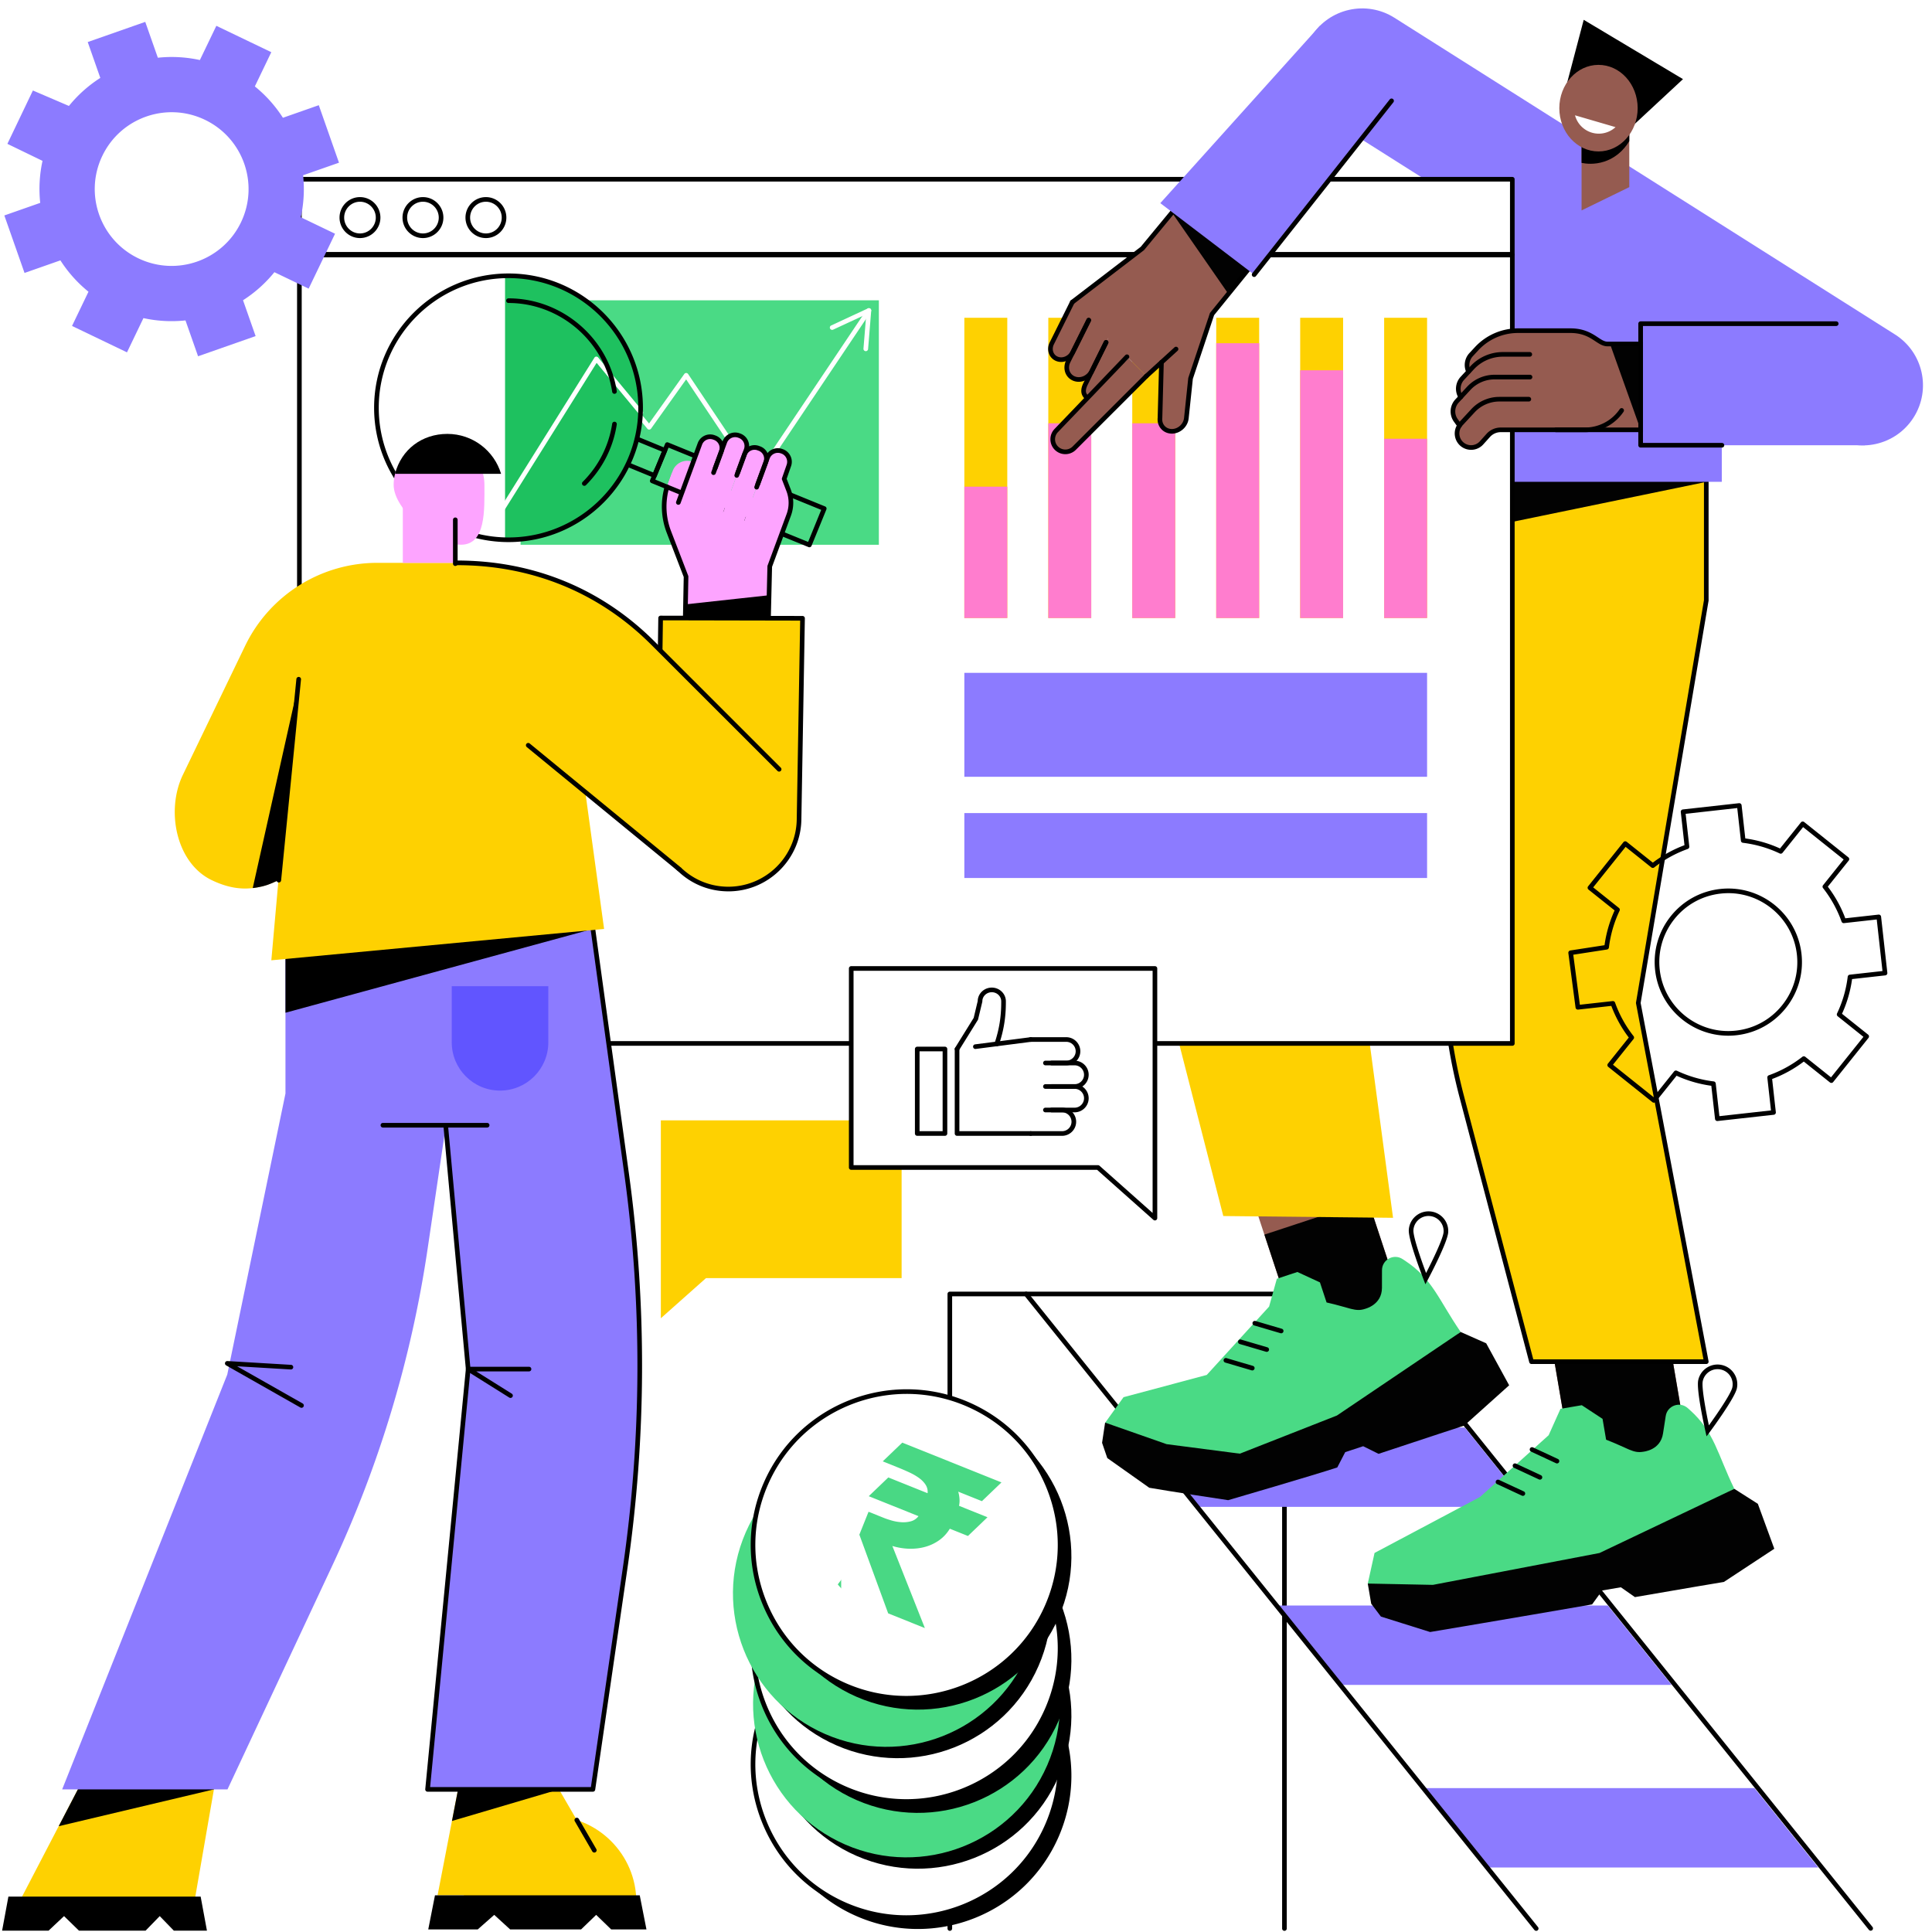 <svg xmlns="http://www.w3.org/2000/svg" width="1080" height="1080" version="1.0" viewBox="0 0 810 810"><defs><clipPath id="a"><path d="M.672 795H87v15H.672Zm0 0"/></clipPath><clipPath id="b"><path d="M352.664 596.707h62.875v94.871h-62.875Zm0 0"/></clipPath><clipPath id="c"><path d="M360 604h60v79h-60Zm0 0"/></clipPath><clipPath id="d"><path d="m373.953 602.98 45.902 18.415-25.668 63.988-45.902-18.414Zm0 0"/></clipPath><clipPath id="e"><path d="m373.953 602.98 45.902 18.415-25.668 63.988-45.902-18.414Zm0 0"/></clipPath></defs><path fill="#fff" d="M-81-81h972v972H-81z"/><path fill="#fff" d="M-81-81h972v972H-81z"/><path d="M538.508 809.512a.973.973 0 0 1-.973-.973V542.508a.97.97 0 0 1 .973-.969h31.953c.293 0 .57.129.758.36l213.828 265.98a.965.965 0 0 1-.149 1.363.964.964 0 0 1-1.359-.148L569.996 543.48H539.48v265.06a.973.973 0 0 1-.972.972"/><path fill="#8c7bff" d="M534.484 673.129h139.61l26.738 33.27H561.543zM595.973 749.676h139.605l26.735 33.27h-139.29zM474.379 598.496h139.785l26.719 33.27H501.43z"/><path d="M398.223 809.512a.97.97 0 0 1-.973-.973V542.508a.97.97 0 0 1 .973-.973h31.949c.297 0 .574.133.758.36L644.816 807.93a.973.973 0 0 1-.148 1.367.98.98 0 0 1-1.371-.152l-213.59-265.668h-30.52v265.062c0 .535-.43.973-.964.973"/><path d="M538.469 543.477H430.227a.97.97 0 0 1-.973-.97c0-.534.437-.972.973-.972h108.242a.972.972 0 0 1 0 1.942"/><path fill="#955b50" d="m557.754 455.387-43.469 14.324 30.258 91.676 43.465-14.32z"/><path fill="#020202" d="m520.902 489.77 48.59 1.187-11.742-35.57-43.465 14.324zM573.566 503.3l-43.468 14.321 14.445 43.766 43.465-14.32z"/><path fill="#4ada85" d="M612.398 558.441c-9.132-13.28-11.757-22.28-23.328-29.886l-1.015-.668c-3.7-2.434-8.633.21-8.649 4.644l-.015 7.41c-.028 7.207-7.043 8.766-7.125 8.82-4.063 1.337-6.313-.503-16.094-2.698l-2.781-8.415-9.45-4.363-8.617 2.844-3.25 11.672-26.136 28.648-34.891 9.332-7.688 10.688 12.325 11.46 54.007 8.489 34.653-20.168z"/><path fill="#020202" d="m623.09 563.184-10.692-4.743-51.89 35.024-40.696 15.992-30.714-3.988-25.778-9.035-1.27 8.476 2.188 6.387 17.598 12.453s11.105 1.926 33.082 5.203c0 0 36.574-10.672 45.742-13.719l3.328-6.418 7.532-2.48 6.445 3.195c20.074-6.691 35.93-11.84 35.93-11.84l18.828-16.898z"/><path d="M591.613 515.719h.012Zm7.29-5.914c-3.325 0-6.126 2.605-6.321 5.965-.156 2.738 3.273 12.539 5.305 17.953 2.648-5.141 7.187-14.477 7.347-17.22a6.3 6.3 0 0 0-1.59-4.573 6.3 6.3 0 0 0-4.37-2.11c-.126-.007-.243-.015-.372-.015m-1.29 28.613-.77-1.98c-.655-1.692-6.44-16.66-6.198-20.778.265-4.555 4.19-8.047 8.746-7.781a8.24 8.24 0 0 1 5.703 2.754 8.22 8.22 0 0 1 2.078 5.984c-.235 4.113-7.711 18.32-8.563 19.926zM537.14 558.992q-.138-.002-.277-.039l-11.054-3.258a.974.974 0 0 1-.66-1.207.973.973 0 0 1 1.206-.656l11.06 3.258a.966.966 0 0 1 .655 1.203.97.97 0 0 1-.93.7M531.082 566.773a.8.8 0 0 1-.273-.039l-11.059-3.25a.977.977 0 0 1-.66-1.207.964.964 0 0 1 1.207-.656l11.058 3.25a.974.974 0 0 1 .66 1.207.98.98 0 0 1-.933.695M525.02 574.559a1 1 0 0 1-.274-.04l-11.055-3.253a.967.967 0 0 1-.656-1.207.967.967 0 0 1 1.207-.657l11.051 3.254a.97.97 0 0 1 .664 1.203.97.97 0 0 1-.937.7"/><path fill="#955b50" d="m691.129 510.914-48.258 8.223 16.711 97.875 48.254-8.227z"/><path fill="#020202" d="m646.488 540.29 51.543 11.062-6.906-40.442-48.25 8.227zM699.64 560.777l-48.253 8.23 8.195 48.005 48.254-8.227z"/><path fill="#4ada85" d="m707.605 590.363.903.805c10.312 9.246 11.566 18.543 18.617 33.031l-53.156 30.239-84.59 15.511-15.934-6.035 2.844-12.84 44.23-23.48 28.758-25.871 4.965-11.059 8.934-1.527 8.703 5.718 1.488 8.735c9.348 3.629 11.297 5.781 15.512 5.062.094-.043 7.262-.539 8.355-7.656l1.133-7.328c.676-4.379 5.942-6.266 9.238-3.305"/><path fill="#020202" d="m573.445 663.914 27.309.55 69.844-13.359 56.527-26.906 9.863 6.281 6.899 18.844-21.133 13.914s-16.45 2.723-37.297 6.356l-5.894-4.121-7.82 1.336-4.25 5.847c-32.587 5.649-67.903 11.574-67.903 11.574l-20.637-6.48-4.066-5.383z"/><path d="M720.09 574.031a6.344 6.344 0 0 0-6.2 5.028c-.562 2.68 1.372 12.882 2.567 18.539 3.379-4.696 9.27-13.246 9.832-15.934a6.3 6.3 0 0 0-.89-4.762 6.28 6.28 0 0 0-3.997-2.734 6.3 6.3 0 0 0-1.312-.137m-4.606 28.164-.464-2.07c-.395-1.77-3.883-17.43-3.032-21.469.942-4.465 5.34-7.336 9.805-6.39a8.22 8.22 0 0 1 5.23 3.574 8.23 8.23 0 0 1 1.172 6.222c-.855 4.043-10.367 16.965-11.441 18.43zM652.766 613.55a1 1 0 0 1-.407-.093l-10.445-4.86a.97.97 0 0 1-.473-1.292.963.963 0 0 1 1.286-.47l10.453 4.86c.484.23.695.809.472 1.293a.98.98 0 0 1-.886.563M645.621 620.344a1 1 0 0 1-.414-.09l-10.445-4.863a.97.97 0 0 1-.473-1.29.976.976 0 0 1 1.293-.472l10.45 4.863a.971.971 0 0 1-.41 1.852M638.465 627.145a.94.94 0 0 1-.41-.094l-10.45-4.86a.972.972 0 0 1 .82-1.761l10.45 4.86a.973.973 0 0 1-.41 1.855"/><path fill="#fed101" d="m642.094 186.664-10.02 65.027-21.734 101.641a229.4 229.4 0 0 0 2.48 106.309l29.274 111.254h73.273L686.855 420.5l28.5-168.738h.012v-65.098z"/><path d="M642.836 569.922h71.351l-28.28-149.238a.9.9 0 0 1-.005-.344l28.493-168.723v-63.976h-71.473l-9.895 64.207-21.734 101.691c-7.45 34.816-6.594 71.422 2.46 105.86Zm72.531 1.941H642.09a.97.97 0 0 1-.942-.718l-29.273-111.25c-9.133-34.73-9.996-71.649-2.492-106.762l21.734-101.64 10.016-64.97a.964.964 0 0 1 .957-.824h73.277c.535 0 .969.434.969.969v65.094q0 .164-.047.304l-28.445 168.426 28.476 150.219a.98.98 0 0 1-.207.8.98.98 0 0 1-.746.352"/><path fill="#fed101" d="m678.754 264.512 6.621-64.754-72.89-7.446-1.063 10.348-113.82 120.098a67.67 67.67 0 0 0-16.434 63.332l31.7 123.738 71.175.746-17.473-130.566 95.028-117.246z"/><path fill="#020202" d="m623.086 221.059 92.281-19.024v-5.77h-92.281z"/><path fill="#8c7bff" d="M794.477 140.223 584.617 7.44c-11.777-7.449-27.363-3.949-34.82 7.817-7.457 11.762-3.957 27.34 7.82 34.789l54.274 34.336v117.613h109.98v-48.023l45.613 28.855c11.77 7.45 27.364 3.95 34.813-7.816 7.465-11.766 3.953-27.34-7.82-34.79"/><path fill="#fff" d="M634.043 106.605H125.516V75.148h508.527z"/><path d="M126.488 105.637h506.586V76.125H126.488Zm507.551 1.945H125.516a.97.97 0 0 1-.97-.973V75.15c0-.536.434-.97.97-.97h508.523c.543 0 .973.434.973.97v31.46a.97.97 0 0 1-.973.973"/><path fill="#fff" d="M634.043 437.477H125.516V106.918h508.527z"/><path d="M126.492 436.5h506.582V107.883H126.492Zm507.555 1.941H125.52a.97.97 0 0 1-.973-.968V106.91a.97.97 0 0 1 .973-.969h508.527c.539 0 .973.43.973.97v330.562c0 .539-.434.968-.973.968M150.922 84.578c-3.652 0-6.625 2.984-6.625 6.649s2.973 6.644 6.625 6.644c3.656 0 6.629-2.98 6.629-6.644s-2.973-6.649-6.63-6.649m0 15.234c-4.727 0-8.57-3.851-8.57-8.585 0-4.739 3.843-8.59 8.57-8.59 4.726 0 8.57 3.851 8.57 8.59 0 4.734-3.844 8.585-8.57 8.585M177.324 84.578c-3.652 0-6.625 2.984-6.625 6.649s2.973 6.644 6.625 6.644 6.625-2.98 6.625-6.644-2.972-6.649-6.625-6.649m0 15.234c-4.726 0-8.57-3.851-8.57-8.585 0-4.739 3.844-8.59 8.57-8.59 4.723 0 8.57 3.851 8.57 8.59 0 4.734-3.847 8.585-8.57 8.585M203.723 84.578c-3.653 0-6.625 2.984-6.625 6.649s2.972 6.644 6.625 6.644 6.629-2.98 6.629-6.644-2.977-6.649-6.63-6.649m0 15.234c-4.727 0-8.567-3.851-8.567-8.585 0-4.739 3.84-8.59 8.567-8.59 4.726 0 8.57 3.851 8.57 8.59 0 4.734-3.844 8.585-8.57 8.585"/><path fill="#4ada85" d="M368.465 228.398H218.25V125.91h150.215z"/><path fill="#fff" d="M210.777 216.094a1 1 0 0 1-.511-.145.977.977 0 0 1-.309-1.344l39.246-62.707a.98.98 0 0 1 .758-.453.99.99 0 0 1 .812.352l21.34 25.75 14.785-20.758a1 1 0 0 1 .805-.406c.32.008.617.164.793.433l28.34 42.364 46.648-69.547a.97.97 0 0 1 1.348-.262.97.97 0 0 1 .266 1.348l-47.453 70.746a.97.97 0 0 1-.81.433.97.97 0 0 1-.808-.433l-28.363-42.399-14.703 20.633a.96.96 0 0 1-.758.406.92.92 0 0 1-.781-.347l-21.285-25.684-38.532 61.567a.98.98 0 0 1-.828.453"/><path fill="#fff" d="M362.98 147.23q-.036 0-.074-.003a.973.973 0 0 1-.894-1.047l1.172-14.418-13.887 6.449a.98.98 0 0 1-1.293-.473.97.97 0 0 1 .476-1.289l15.399-7.152a.977.977 0 0 1 1.383.96l-1.309 16.083a.977.977 0 0 1-.973.89"/><path fill="#fed101" d="M422.309 259.11h-18V133.226h18zM457.508 259.11h-18V133.226h18zM492.71 259.11h-18.007V133.226h18.008zM527.91 259.11h-18V133.226h18zM563.105 259.11H545.11V133.226h17.996zM598.309 259.11h-18V133.226h18z"/><path fill="#ff7dce" d="M422.305 259.113h-18v-55.086h18zM457.508 259.113h-18v-81.636h18zM492.71 259.113h-18.007v-81.636h18.008zM527.91 259.113h-18V143.895h18zM563.102 259.117h-17.997v-103.87h17.997zM598.309 259.11h-17.996v-75.157h17.996z"/><path fill="#8c7bff" d="M598.309 325.672H404.305v-43.578h194.004zM598.309 368.105H404.305v-27.218h194.004z"/><path fill="#955b50" d="m474.688 145.582-9.868-4.137-9.629 19.356c-1.41 2.855-.347 6.086 2.38 7.226 2.726 1.141 6.077-.242 7.5-3.093zM467.355 136.25l-9.867-4.133-9.62 19.356c-1.419 2.851-.352 6.082 2.374 7.222 2.723 1.145 6.082-.242 7.5-3.093z"/><path fill="#955b50" d="m458.371 130.375-8.808-3.687-8.594 17.285c-1.266 2.547-.317 5.433 2.117 6.453 2.43 1.02 5.43-.219 6.7-2.758zM480.602 157.691l-7.47-7.464-30.222 30.199a5.28 5.28 0 0 0 0 7.469 5.29 5.29 0 0 0 7.469 0zM508.152 132.582l-20.84 5.664-.984 36.984c-.324 3.07 1.895 5.575 4.95 5.602 3.05.02 5.788-2.45 6.113-5.52l1.754-16.667z"/><path fill="#955b50" d="m508.152 131.66 21.91-27.441-31.308-24.203-19.797 24.148-29.363 22.484 31.011 31.043z"/><path fill="#020202" d="m530.063 104.219-31.31-24.203-7.73 8.632 23.98 34.575z"/><path d="M455.531 167.484a1 1 0 0 1-.656-.25c-2.734-2.468-1.094-5.773-.55-6.859l8.542-17.27a.966.966 0 0 1 1.301-.44c.484.233.68.82.437 1.296l-8.543 17.281c-1.34 2.692-.734 3.778.122 4.547a.976.976 0 0 1-.652 1.695"/><path d="M452.238 160.066a6.2 6.2 0 0 1-2.375-.468 5.8 5.8 0 0 1-3.21-3.344c-.61-1.649-.485-3.543.343-5.215l8.586-17.226a.97.97 0 0 1 1.305-.438c.48.238.68.82.437 1.305l-8.59 17.226c-.586 1.188-.687 2.528-.261 3.672a3.85 3.85 0 0 0 2.144 2.223c2.25.949 5.063-.23 6.25-2.63l6-12.073a.975.975 0 0 1 1.746.863l-6.008 12.074c-1.242 2.508-3.808 4.031-6.367 4.031"/><path d="M444.871 151.75c-.73 0-1.469-.137-2.156-.43a5.22 5.22 0 0 1-2.922-3.043c-.563-1.492-.45-3.218.305-4.738l8.593-17.285a.97.97 0 0 1 1.301-.442c.48.243.672.825.438 1.31l-8.594 17.28c-.516 1.043-.598 2.203-.223 3.2a3.31 3.31 0 0 0 1.852 1.93c1.969.82 4.41-.212 5.45-2.302l6.675-13.421a.95.95 0 0 1 1.293-.434c.48.238.68.82.445 1.3l-6.672 13.423c-1.129 2.27-3.457 3.652-5.785 3.652M446.645 190.41a6.243 6.243 0 0 1-6.254-6.246c0-1.672.648-3.238 1.828-4.418l29.566-30.84a.97.97 0 1 1 1.399 1.344l-29.575 30.855a4.3 4.3 0 0 0-1.277 3.06c0 1.148.45 2.226 1.262 3.042a4.32 4.32 0 0 0 6.097 0l30.227-30.2a.967.967 0 0 1 1.375 0 .974.974 0 0 1 0 1.376l-30.227 30.199a6.24 6.24 0 0 1-4.421 1.828M491.313 181.8h-.047c-1.746-.015-3.32-.706-4.438-1.956-1.133-1.27-1.648-2.946-1.469-4.715l.618-23.242c.015-.535.468-.985 1-.95a.97.97 0 0 1 .941 1l-.617 23.32c-.133 1.294.215 2.434.976 3.29.75.836 1.813 1.3 3 1.312h.036c2.554 0 4.84-2.078 5.109-4.648l1.758-16.668c.011-.066.027-.14.047-.203l9.003-26.977a1 1 0 0 1 .168-.308l18.329-22.598a.977.977 0 0 1 1.367-.14.98.98 0 0 1 .144 1.367l-18.222 22.46-8.914 26.708-1.747 16.562c-.367 3.535-3.523 6.387-7.043 6.387"/><path d="M480.605 158.668a1 1 0 0 1-.722-.316.98.98 0 0 1 .066-1.375l12.45-11.348a.975.975 0 0 1 1.374.062.967.967 0 0 1-.066 1.371l-12.45 11.352a.95.95 0 0 1-.652.254M449.594 127.621a.99.99 0 0 1-.774-.379.98.98 0 0 1 .18-1.363l29.27-22.41 15.945-19.313a.973.973 0 0 1 1.367-.133c.414.34.473.961.129 1.372l-16.008 19.394a1.4 1.4 0 0 1-.156.152l-29.36 22.485a1 1 0 0 1-.593.195"/><path fill="#8c7bff" d="m486.465 85.168 39.344 29.977 57.609-72.864-29.941-31.578z"/><path d="M525.809 116.117a.93.93 0 0 1-.606-.215.97.97 0 0 1-.16-1.359l57.613-72.863a.97.97 0 0 1 1.364-.164c.421.34.496.945.164 1.367l-57.618 72.863a.97.97 0 0 1-.757.371"/><path fill="#8c7bff" d="M781.797 186.672h-93.945v-50.973h93.945z"/><path d="M721.934 187.645h-34.086a.97.97 0 0 1-.97-.97v-50.968c0-.543.438-.977.97-.977h81.984c.54 0 .973.434.973.977a.97.97 0 0 1-.973.969H688.82v49.027h33.114a.97.97 0 0 1 .968.973.97.97 0 0 1-.968.969"/><path fill="#955b50" d="M673.977 144.227c-4.055 0-6.407-5.594-15.559-5.594h-22.063a23.53 23.53 0 0 0-17.25 7.535l-2.324 2.512a6.41 6.41 0 0 0-1.101 7.082l.043.031-2.618 2.824a6.4 6.4 0 0 0-.687 7.828l-1.566 1.692a6.42 6.42 0 0 0-.504 8.113l1.558 2.156a5.87 5.87 0 0 0 .078 6.766c2.2 3.05 6.66 3.289 9.176.488l2.793-3.11a7 7 0 0 1 5.227-2.335h58.672v-35.988z"/><path fill="#020202" d="m675.02 144.227 12.832 35.988v-35.988z"/><path d="M612.418 167.414a.97.97 0 0 1-.816-.445 7.39 7.39 0 0 1 .793-9.016l4.105-4.433a18.54 18.54 0 0 1 13.559-5.922h11.304a.972.972 0 1 1 0 1.945H630.06c-4.59 0-9.008 1.93-12.13 5.297l-4.109 4.433a5.445 5.445 0 0 0-.586 6.641.973.973 0 0 1-.289 1.348 1 1 0 0 1-.527.152"/><path d="M611.926 179.395c-.301 0-.598-.141-.79-.403l-1.57-2.18a7.41 7.41 0 0 1 .575-9.34l4.925-5.316a15.75 15.75 0 0 1 11.532-5.039h14.875a.972.972 0 0 1 0 1.946h-14.875c-3.825 0-7.504 1.609-10.106 4.41l-4.926 5.324a5.45 5.45 0 0 0-.421 6.879l1.566 2.176a.973.973 0 0 1-.785 1.543"/><path d="M688.828 181.184h-36.496a.973.973 0 0 1 0-1.946h34.55v-34.043h-12.898c-1.914 0-3.398-.984-5.129-2.129-2.328-1.539-5.23-3.46-10.433-3.46h-22.063a22.61 22.61 0 0 0-16.535 7.218l-2.328 2.516a5.42 5.42 0 0 0-.933 6.008.973.973 0 0 1-.465 1.293.97.97 0 0 1-1.29-.465 7.34 7.34 0 0 1 1.262-8.16l2.328-2.508a24.56 24.56 0 0 1 17.961-7.844h22.063c5.789 0 9.098 2.188 11.508 3.781 1.523 1.012 2.722 1.805 4.054 1.805h14.844z"/><path d="M616.773 188.594c-.125 0-.246-.008-.367-.012a6.85 6.85 0 0 1-5.215-2.844 6.884 6.884 0 0 1 .536-8.675l5.144-5.551a16.02 16.02 0 0 1 11.719-5.117h12.375c.535 0 .972.433.972.972a.97.97 0 0 1-.972.969H628.59c-3.899 0-7.653 1.64-10.297 4.496l-5.14 5.55a4.94 4.94 0 0 0-.383 6.22 4.925 4.925 0 0 0 7.668.41l2.789-3.114a8.01 8.01 0 0 1 5.957-2.656h35.351a17.58 17.58 0 0 0 14.543-7.71.97.97 0 0 1 1.344-.262c.445.3.558.91.262 1.351a19.5 19.5 0 0 1-16.149 8.563h-35.351a6.06 6.06 0 0 0-4.508 2.015l-2.797 3.11a6.83 6.83 0 0 1-5.106 2.285"/><path fill="#955b50" d="m683.086 78.453-20.008 9.766v-36.66h20.008z"/><path d="M683.086 59.137v-7.578h-20.008v16.73c1.805.363 5.406.813 9.535-.547 6.473-2.129 9.653-7.183 10.473-8.605"/><path d="M705.602 33.176 684.648 52.64 656.7 35.934l7.278-27.63z"/><path fill="#955b50" d="M686.598 45.309c.011 10.023-7.325 18.164-16.395 18.18-9.07.023-16.437-8.09-16.45-18.106-.015-10.024 7.325-18.164 16.395-18.188 9.07-.015 16.434 8.09 16.45 18.114"/><path fill="#fff" d="M677.32 53.3a10.3 10.3 0 0 1-5.93 2.68c-5.144.536-9.777-2.792-11.058-7.636z"/><path fill="#8c7bff" d="M58.008 108.305C41.96 100.602 35.203 81.352 42.914 65.32c7.711-16.039 26.969-22.789 43.016-15.086 16.05 7.707 22.808 26.95 15.097 42.989-7.71 16.03-26.968 22.78-43.02 15.082m71.394 12.707 11.07-23.02-14.359-6.898a55.1 55.1 0 0 0 .965-17.617l15.043-5.266-8.465-24.106-15.039 5.274a55 55 0 0 0-11.773-13.149l6.902-14.351L90.703 10.82l-6.902 14.352a55.2 55.2 0 0 0-17.621-.969L60.898 9.172l-24.12 8.457 5.277 15.035a55 55 0 0 0-13.157 11.754l-15.105-6.48-10.695 22.37 14.73 7.141a54.9 54.9 0 0 0-.969 17.606L1.82 90.332l8.465 24.102 15.04-5.274a55.1 55.1 0 0 0 11.769 13.145l-6.899 14.351 23.043 11.067 6.899-14.352a55.2 55.2 0 0 0 17.625.965l5.281 15.031 24.121-8.46-5.277-15.028a55.1 55.1 0 0 0 13.152-11.762z"/><path fill="#fed101" d="M378.008 535.855h-82.012l-18.93 16.825v-82.973h100.942z"/><path fill="#fff" d="M356.883 489.477h103.449l23.875 21.226V406.04H356.883z"/><path d="M357.852 488.504h102.48c.238 0 .465.09.645.246l22.261 19.785V407.008H357.852Zm126.355 23.168a1 1 0 0 1-.648-.246l-23.598-20.977H356.883a.97.97 0 0 1-.973-.972v-83.438c0-.539.434-.976.973-.976h127.324c.535 0 .973.437.973.976v104.664a.973.973 0 0 1-.973.969"/><path d="M447.027 446.64h-8.722a.97.97 0 1 1 0-1.94h8.722c2.18 0 3.961-1.774 3.961-3.954a3.965 3.965 0 0 0-3.96-3.957h-14.852a.972.972 0 1 1 0-1.941h14.851a5.907 5.907 0 0 1 5.903 5.898c0 3.254-2.649 5.895-5.903 5.895M401.25 440.777a.968.968 0 0 1-.824-1.48l7.797-12.547 1.687-7.066c.063-3.122 2.688-5.633 5.899-5.633 3.253 0 5.906 2.578 5.906 5.75v.476c0 6.274-.89 11.73-2.887 17.688a.966.966 0 0 1-1.226.617.973.973 0 0 1-.614-1.234c1.922-5.75 2.778-11.02 2.778-17.07v-.477c0-2.102-1.774-3.809-3.957-3.809-2.18 0-3.954 1.707-3.954 3.809q-.002.11-.027.226l-1.754 7.328a.8.8 0 0 1-.12.286l-7.88 12.68a.96.96 0 0 1-.824.456"/><path d="M450.531 456.492h-9.601a.97.97 0 1 1 0-1.941h9.601a3.96 3.96 0 0 0 3.957-3.957 3.96 3.96 0 0 0-3.957-3.953h-9.601a.97.97 0 1 1 0-1.942h9.601c3.25 0 5.899 2.645 5.899 5.895a5.906 5.906 0 0 1-5.899 5.898"/><path d="M450.531 466.348h-12.226a.977.977 0 0 1-.977-.977c0-.531.438-.969.977-.969h12.226a3.96 3.96 0 0 0 3.957-3.953 3.964 3.964 0 0 0-3.957-3.957h-12.226a.97.97 0 1 1 0-1.941h12.226a5.91 5.91 0 0 1 5.899 5.898 5.91 5.91 0 0 1-5.899 5.899"/><path d="M445.273 476.2h-13.097a.975.975 0 0 1-.973-.973.97.97 0 0 1 .973-.97h13.097a3.965 3.965 0 0 0 3.961-3.956 3.96 3.96 0 0 0-3.96-3.953h-4.344a.977.977 0 0 1-.977-.977c0-.531.438-.969.977-.969h4.343c3.254 0 5.907 2.649 5.907 5.899s-2.653 5.898-5.907 5.898M408.938 439.79a.976.976 0 0 1-.961-.853.97.97 0 0 1 .836-1.085l23.238-2.997a.972.972 0 0 1 .25 1.926l-23.235 2.996a1 1 0 0 1-.128.012"/><path d="M432.176 476.2H401.25a.97.97 0 0 1-.969-.973v-35.422a.972.972 0 0 1 1.941 0v34.453h29.954a.972.972 0 0 1 0 1.941M385.527 474.258h9.676v-33.48h-9.676Zm10.649 1.941h-11.617a.973.973 0 0 1-.973-.972v-35.422a.97.97 0 0 1 .973-.97h11.617c.535 0 .972.435.972.97v35.422a.975.975 0 0 1-.972.972M724.621 374.46c-1.062 0-2.14.063-3.223.185-7.675.851-14.57 4.644-19.39 10.671-4.824 6.036-7.012 13.579-6.153 21.25 1.766 15.844 16.106 27.305 31.95 25.528 7.683-.852 14.57-4.645 19.394-10.68 4.824-6.027 7.012-13.574 6.153-21.25-1.645-14.754-14.2-25.703-28.73-25.703m-.047 59.759c-15.5 0-28.898-11.684-30.656-27.43-.906-8.195 1.422-16.25 6.57-22.684 5.153-6.437 12.5-10.48 20.696-11.394 16.918-1.879 32.214 10.332 34.101 27.238.914 8.192-1.422 16.246-6.566 22.68-5.153 6.433-12.496 10.484-20.696 11.398q-1.739.193-3.449.192m-21.941 14.61c.14 0 .285.03.422.089a50 50 0 0 0 15.425 4.469c.442.05.797.41.848.851l1.531 13.715 21.63-2.406-1.524-13.711a.97.97 0 0 1 .633-1.027 49.9 49.9 0 0 0 14.066-7.754.98.98 0 0 1 1.203.011l10.793 8.618 13.59-16.989-10.785-8.62a.98.98 0 0 1-.278-1.177 49.7 49.7 0 0 0 4.473-15.41c.059-.449.41-.8.86-.851l13.718-1.528-2.41-21.617-13.723 1.528a.96.96 0 0 1-1.023-.637 49.9 49.9 0 0 0-7.762-14.047.985.985 0 0 1 .012-1.211l8.625-10.781-17.004-13.578-8.621 10.78a.975.975 0 0 1-1.176.27 50.1 50.1 0 0 0-15.426-4.468.96.96 0 0 1-.847-.856l-1.535-13.715-21.637 2.414 1.535 13.707a.99.99 0 0 1-.64 1.032 50.1 50.1 0 0 0-14.067 7.746.974.974 0 0 1-1.207-.004l-10.789-8.625-13.59 16.988 10.79 8.621c.355.285.464.77.273 1.176a49.9 49.9 0 0 0-4.47 15.418.98.98 0 0 1-.82.84l-14.128 2.18 2.761 20.972 13.739-1.531a.97.97 0 0 1 1.027.644 49.8 49.8 0 0 0 7.754 14.047.98.98 0 0 1-.008 1.207l-8.621 10.782 17 13.578 8.625-10.778a.97.97 0 0 1 .758-.363M720 470a.97.97 0 0 1-.965-.863l-1.555-13.922a52 52 0 0 1-14.562-4.211l-8.758 10.941a.97.97 0 0 1-1.363.153L674.28 447.3a.93.93 0 0 1-.363-.649.96.96 0 0 1 .207-.714l8.754-10.946a51.9 51.9 0 0 1-7.324-13.265l-13.926 1.554a.97.97 0 0 1-1.07-.84l-3.02-22.859a.986.986 0 0 1 .82-1.09l14.348-2.21a52.2 52.2 0 0 1 4.227-14.583l-10.954-8.742a1 1 0 0 1-.359-.656.96.96 0 0 1 .211-.715l14.805-18.508a.98.98 0 0 1 1.367-.148l10.95 8.742a52.2 52.2 0 0 1 13.273-7.317l-1.551-13.914a.977.977 0 0 1 .851-1.074l23.567-2.625a.98.98 0 0 1 1.078.856l1.555 13.922a52 52 0 0 1 14.562 4.21l8.754-10.94a.977.977 0 0 1 1.367-.15l18.52 14.794a.97.97 0 0 1 .152 1.367l-8.758 10.941a51.9 51.9 0 0 1 7.324 13.262l13.934-1.55a.973.973 0 0 1 1.07.858l2.625 23.547a.96.96 0 0 1-.207.715c-.16.2-.39.332-.648.36l-13.93 1.554a51.7 51.7 0 0 1-4.222 14.547l10.957 8.746a.976.976 0 0 1 .148 1.367l-14.805 18.508a.966.966 0 0 1-1.363.153l-10.957-8.747a52 52 0 0 1-13.273 7.313l1.55 13.918a.92.92 0 0 1-.207.715.96.96 0 0 1-.644.363l-23.574 2.621c-.032.008-.067.008-.102.008"/><path fill="#fed101" d="M81.645 796.535H8.53l32.153-61.773h51.68z"/><path d="m89.684 750.207-65.075 15.438 16.075-30.883h51.68z"/><g clip-path="url(#a)"><path d="M86.762 809.445H72.89l-5.922-6.11-5.942 6.11h-27.91l-6.265-6.11-6.5 6.11H.882l2.641-14.293h80.598z"/></g><path fill="#fed101" d="M266.39 802.816c.258-1.746.4-3.535.4-5.355 0-19.977-16.212-36.172-36.204-36.172s-36.203 16.195-36.203 36.172c0 1.82.14 3.61.398 5.355z"/><path fill="#fed101" d="M260.137 794.629h-76.684l9.379-48.504h39.164z"/><path d="m234.363 750.207-44.883 13.254 3.352-17.336h39.164zM249.164 776.691a.98.98 0 0 1-.844-.484l-7.332-12.644a.97.97 0 1 1 1.68-.977l7.336 12.644a.97.97 0 0 1-.356 1.329.95.95 0 0 1-.484.132M271.031 808.926h-14.777l-6.309-6.11-6.328 6.11h-29.73l-6.676-6.11-6.926 6.11h-20.738l2.816-14.297h85.852z"/><path fill="#8c7bff" d="M262.695 492.023 248.578 389.47H119.684v68.988L95.289 576.281 26.063 750.207h69.316l43.918-93.777a478 478 0 0 0 39.957-132.688l7.637-51.554 9.394 101.808-17.023 176.211h69.316l13.465-92.437a590.8 590.8 0 0 0 .652-165.747"/><path d="M248.578 751.18h-69.316a.97.97 0 0 1-.719-.317.99.99 0 0 1-.25-.746l17.016-176.125-9.383-101.719a.977.977 0 0 1 .879-1.058c.53-.055 1.004.351 1.054.883l9.391 101.808a.7.7 0 0 1 0 .184l-16.918 175.148h67.406l13.344-91.61a589.7 589.7 0 0 0 .648-165.472l-14.117-102.554a.97.97 0 0 1 .832-1.094.97.97 0 0 1 1.094.828L263.66 491.89a591.7 591.7 0 0 1-.656 166.02l-13.465 92.44a.97.97 0 0 1-.96.829"/><path d="M204.238 472.727h-43.754a.972.972 0 0 1 0-1.941h43.754a.97.97 0 1 1 0 1.941"/><path fill="#6155ff" d="M209.648 457.234h-.015c-11.176 0-20.235-9.062-20.235-20.234v-23.54h40.485V437c0 11.172-9.059 20.234-20.235 20.234"/><path d="M126.406 590.23a.94.94 0 0 1-.48-.128l-31.117-17.66a.97.97 0 0 1-.45-1.118.99.99 0 0 1 .989-.699l26.68 1.59a.977.977 0 0 1 .913 1.031c-.035.535-.484.926-1.03.914l-22.505-1.344 27.48 15.594c.466.27.63.86.364 1.328a.97.97 0 0 1-.844.492M214.027 586.086a.96.96 0 0 1-.515-.149l-17.746-11.117a.99.99 0 0 1-.418-1.093.975.975 0 0 1 .937-.704h25.508c.539 0 .969.434.969.973 0 .54-.43.969-.969.969h-22.129l14.879 9.324a.97.97 0 0 1-.516 1.797M119.684 424.598v-35.13h128.824Zm0 0"/><path fill="#fda4ff" d="m291 193.824-9.031 23.227-2.117-13.684 2.18-5.926a6.48 6.48 0 0 1 8.222-3.875z"/><path fill="#fda4ff" d="m325.879 211.672-3.52 26.543-32.437 9.472-9.512-24.73a29.36 29.36 0 0 1-.152-20.687l1.504-4.094z"/><path fill="#fff" d="M268.582 170.965c0 30.558-24.797 55.332-55.383 55.332-30.582 0-55.379-24.774-55.379-55.332 0-30.567 24.797-55.34 55.38-55.34 30.585 0 55.382 24.773 55.382 55.34"/><path fill="#1ec15f" d="M213.2 115.625c-.49 0-.97.027-1.454.035v110.598c.484.015.965.039 1.453.039 30.586 0 55.383-24.774 55.383-55.332 0-30.567-24.797-55.34-55.383-55.34"/><path fill="#fff" d="M210.777 214.152a1 1 0 0 1-.511-.148.97.97 0 0 1-.313-1.336l39.25-62.703a.97.97 0 0 1 1.57-.105l18.657 22.511a.965.965 0 0 1-.13 1.367.966.966 0 0 1-1.366-.129l-17.797-21.476-38.535 61.562c-.184.301-.5.457-.825.457"/><path d="m274.734 201.082 64.079 26.121 5.484-13.441-64.004-26.098Zm64.606 28.363a1 1 0 0 1-.367-.074l-65.875-26.86a.98.98 0 0 1-.532-.519.99.99 0 0 1 0-.746l6.301-15.223a.97.97 0 0 1 1.262-.523l65.8 26.828a1 1 0 0 1 .532.527 1 1 0 0 1 .004.743l-6.227 15.242a.97.97 0 0 1-.898.605M213.2 116.598c-30 0-54.407 24.386-54.407 54.363 0 29.98 24.406 54.371 54.406 54.371s54.406-24.39 54.406-54.371c0-29.977-24.406-54.363-54.406-54.363m0 110.675c-31.071 0-56.352-25.261-56.352-56.312 0-31.043 25.28-56.305 56.351-56.305 31.074 0 56.352 25.262 56.352 56.305 0 31.05-25.278 56.312-56.352 56.312"/><path d="M244.977 203.684a.967.967 0 0 1-.684-1.656c6.676-6.673 10.953-15.106 12.371-24.391a.976.976 0 0 1 1.106-.813.977.977 0 0 1 .816 1.11c-1.48 9.695-5.95 18.5-12.922 25.468a.97.97 0 0 1-.687.282M257.625 165.11a.97.97 0 0 1-.96-.825c-3.243-21.238-21.927-37.254-43.466-37.254a.97.97 0 0 1-.969-.976c0-.535.434-.97.97-.97 22.488 0 42 16.728 45.386 38.903a.975.975 0 0 1-.816 1.11c-.047.011-.098.011-.145.011M274.41 200.348a1 1 0 0 1-.37-.075l-10.837-4.453a.97.97 0 0 1-.531-1.265.965.965 0 0 1 1.27-.528l9.937 4.078 3.605-8.773-10.644-4.371a.974.974 0 0 1-.531-1.27.973.973 0 0 1 1.27-.527l11.546 4.742a.97.97 0 0 1 .527.52.99.99 0 0 1 0 .746l-4.347 10.57a.965.965 0 0 1-.895.606"/><path fill="#fda4ff" d="m302.383 189.387-9.95 27.05-8.949-3.285 9.957-27.058a4.57 4.57 0 0 1 5.86-2.711l.37.129a4.58 4.58 0 0 1 2.712 5.875M312.824 188.605l-10.472 28.473-8.946-3.285 10.477-28.48a4.596 4.596 0 0 1 5.898-2.731l.313.113a4.6 4.6 0 0 1 2.73 5.91M330.707 195.21l-10.309 28.017-8.945-3.282 10.309-28.027a4.64 4.64 0 0 1 5.949-2.754l.242.09a4.64 4.64 0 0 1 2.754 5.957"/><path fill="#fda4ff" d="m330.703 215.844-8.254 22.168-8.988-3.305 13.918-37.562 3.246 8.406c1.27 3.308 1.3 6.96.078 10.293M317.898 187.875l.489.176c2.332.855 3.406 3.777 2.398 6.515l-10.066 27.375-8.95-3.28 10.07-27.38c1.013-2.742 3.724-4.27 6.06-3.406"/><path d="M309.293 199.176q-.169-.001-.332-.055a.976.976 0 0 1-.578-1.25l3.531-9.613a3.58 3.58 0 0 0-.11-2.766 3.6 3.6 0 0 0-2.042-1.883l-.309-.113a3.64 3.64 0 0 0-4.66 2.152l-4.016 10.915a.966.966 0 0 1-1.246.574.97.97 0 0 1-.578-1.246l4.016-10.914a5.583 5.583 0 0 1 7.156-3.305l.305.113a5.52 5.52 0 0 1 3.136 2.887 5.54 5.54 0 0 1 .176 4.258l-3.535 9.613a.97.97 0 0 1-.914.633"/><path d="M317.715 203.875a.97.97 0 0 1-.91-1.305l3.34-9.07a3.52 3.52 0 0 0-.11-2.7 3.5 3.5 0 0 0-1.988-1.831l-.488-.18a3.535 3.535 0 0 0-4.536 2.094l-3.218 8.754a.974.974 0 1 1-1.828-.672l3.222-8.75a5.48 5.48 0 0 1 7.028-3.25l.492.176a5.47 5.47 0 0 1 3.082 2.843 5.46 5.46 0 0 1 .168 4.188l-3.34 9.07a.97.97 0 0 1-.914.633"/><path fill="#fda4ff" d="m322.754 235.879-.957 40.125-34.606-11.047.793-41.848z"/><path d="m322.426 249.559-.63 26.441-34.605-11.043.22-11.582 21.484-2.344zM284.406 211.629q-.17 0-.34-.059a.97.97 0 0 1-.574-1.25l9.035-24.558a5.55 5.55 0 0 1 7.118-3.29l.363.133a5.5 5.5 0 0 1 3.117 2.875 5.48 5.48 0 0 1 .172 4.235l-3.23 8.785a.974.974 0 0 1-1.25.574.963.963 0 0 1-.57-1.246l3.226-8.785a3.54 3.54 0 0 0-.11-2.75 3.6 3.6 0 0 0-2.027-1.867l-.367-.133c-1.856-.684-3.93.277-4.617 2.137l-9.036 24.562a.97.97 0 0 1-.91.637"/><path d="M321.797 276.973q-.151-.001-.3-.043l-34.602-11.047a.97.97 0 0 1-.676-.945l.437-23.032-7.152-18.597a30.5 30.5 0 0 1-.793-19.465.973.973 0 0 1 1.867.55 28.55 28.55 0 0 0 .738 18.215l7.223 18.778q.066.179.063.37l-.426 22.493 32.68 10.43.894-37.243q.001-.157.055-.316l7.988-21.617a13.64 13.64 0 0 0-.078-9.602l-1.852-4.793a1 1 0 0 1-.008-.672l1.938-5.546c.34-.938.3-1.934-.113-2.82a3.64 3.64 0 0 0-2.059-1.907l-.238-.082a3.67 3.67 0 0 0-4.707 2.176l-4.555 12.375a.973.973 0 0 1-1.824-.672l4.555-12.375c1.062-2.902 4.296-4.402 7.195-3.328l.242.086a5.56 5.56 0 0 1 3.156 2.91 5.54 5.54 0 0 1 .176 4.289l-1.812 5.2 1.722 4.46a15.52 15.52 0 0 1 .082 10.973l-7.925 21.472-.922 38.38a.97.97 0 0 1-.97.945"/><path fill="#fed101" d="M304.879 372.73c-16.363-.285-29.395-13.761-29.113-30.109l1.203-83.52 59.5.118-1.461 84.422c-.285 16.351-13.774 29.37-30.13 29.09"/><path d="m277.93 260.074-1.192 82.563c-.133 7.648 2.723 14.886 8.043 20.386 5.317 5.504 12.461 8.606 20.11 8.735 15.804.234 28.87-12.348 29.144-28.133l1.442-83.434Zm27.46 113.633q-.258.002-.53-.008c-8.173-.137-15.801-3.453-21.477-9.328-5.68-5.867-8.727-13.598-8.586-21.766l1.2-83.523a.976.976 0 0 1 .972-.953h.004l59.496.117c.258 0 .508.106.687.293a.97.97 0 0 1 .281.7l-1.46 84.421c-.286 16.676-13.954 30.047-30.586 30.047"/><path fill="#fed101" d="m326.652 322.52-52.976-52.954a114.8 114.8 0 0 0-81.153-33.593H158.23c-23.64 0-45.195 13.523-55.464 34.808l-26.102 54.09c-7.195 14.953-2.848 36.953 12.121 44.14 10.113 4.86 18.574 4.489 27.961-.007l-2.988 33.605 139.512-13.144-7.872-57.371 39.36 32.289z"/><path d="M284.754 365.36a1 1 0 0 1-.613-.22l-63.29-51.93a.965.965 0 0 1-.136-1.362.973.973 0 0 1 1.367-.137l63.29 51.922a.98.98 0 0 1 .136 1.37.98.98 0 0 1-.754.356M326.648 323.5a.98.98 0 0 1-.683-.29l-52.977-52.948c-21.8-21.797-49.949-33.313-81.402-33.313a.97.97 0 0 1-.973-.972.97.97 0 0 1 .973-.973c31.98 0 60.601 11.715 82.777 33.879l52.973 52.953a.96.96 0 0 1 0 1.375.97.97 0 0 1-.688.289M116.895 369.988q-.047-.001-.098-.008a.98.98 0 0 1-.871-1.062l8.336-84.242a.97.97 0 0 1 1.062-.867.97.97 0 0 1 .871 1.062l-8.336 84.242a.97.97 0 0 1-.964.875"/><path d="m124.977 287.316-19.012 85.008s2.883-.246 5.906-1.238c2.152-.711 4.875-2.082 4.875-2.082z"/><path fill="#fda4ff" d="M203.098 203.313c0 10.496.675 25.062-9.832 25.062s-28.223-14.566-28.223-25.062c0-10.5 8.52-19.012 19.027-19.012 10.512 0 19.028 8.512 19.028 19.012"/><path d="M210.082 198.66c-2.902-9.687-11.883-16.746-22.52-16.746-10.632 0-19.289 6.492-21.945 16.746z"/><path fill="#fda4ff" d="M190.89 235.977h-22.007v-32.668h22.008z"/><path d="M190.89 237.281a.975.975 0 0 1-.972-.972v-18.403a.973.973 0 0 1 1.945 0v18.403a.973.973 0 0 1-.972.972M443.82 770.11c-14.191 32.554-52.101 47.445-84.675 33.261-32.575-14.176-47.477-52.058-33.29-84.605 14.192-32.551 52.106-47.446 84.676-33.262 32.578 14.176 47.48 52.058 33.29 84.605"/><path fill="#fff" d="M439.059 765.355c-14.192 32.547-52.102 47.438-84.676 33.262-32.578-14.183-47.48-52.062-33.285-84.613 14.187-32.547 52.101-47.438 84.672-33.254 32.578 14.176 47.48 52.059 33.289 84.605"/><path d="M380.168 676.371c-24.461 0-47.805 14.227-58.184 38.024-6.757 15.503-7.07 32.71-.879 48.449s18.149 28.125 33.665 34.883c32.03 13.941 69.445-.754 83.398-32.758 6.758-15.504 7.07-32.711.879-48.45-6.192-15.742-18.149-28.124-33.664-34.882a63.1 63.1 0 0 0-25.215-5.266m-.184 128.567c-8.695 0-17.523-1.747-25.992-5.43-15.988-6.961-28.312-19.73-34.695-35.957-6.383-16.219-6.059-33.95.91-49.934 14.379-32.988 52.941-48.133 85.953-33.762 15.992 6.961 28.317 19.73 34.7 35.95 6.378 16.222 6.058 33.957-.91 49.937l-.891-.387.89.387c-10.691 24.528-34.754 39.196-59.965 39.196"/><path fill="#4ada85" d="m353.238 768.39 5.528-7.261c-5.004-3.93-8.98-8.895-10.637-12.68l9.129-7.281c1.906 4.082 5.246 8.95 10.27 12.535 4.402 3.152 8.702 3.625 11.027.57 2.215-2.902 1.136-6.5-3.125-12.5-6.18-8.664-8.91-16.515-3.266-23.925 5.121-6.723 13.93-8.567 23.426-4.258l5.527-7.258h.004l7.574 5.414-5.125 6.723c5.008 3.93 7.672 7.488 9.293 10.531l-8.824 7.031c-1.367-2.277-3.586-6.574-9.152-10.554-5.02-3.594-8.278-2.614-9.907-.473-1.921 2.52-.437 6.058 4.274 13.2 6.75 9.784 7.262 16.64 2.02 23.515-5.18 6.793-14.47 9.12-24.524 4.293l-5.937 7.793z"/><path d="M443.82 744.84c-14.191 32.547-52.101 47.437-84.675 33.262-32.575-14.184-47.477-52.067-33.29-84.614 14.192-32.547 52.106-47.437 84.676-33.258 32.578 14.18 47.48 52.063 33.29 84.61"/><path fill="#4ada85" d="M439.059 740.082c-14.192 32.55-52.102 47.441-84.676 33.262-32.578-14.184-47.48-52.063-33.285-84.61 14.187-32.55 52.101-47.441 84.672-33.261 32.578 14.18 47.48 52.062 33.289 84.609"/><path fill="#fff" d="m353.238 743.113 5.528-7.258c-5.004-3.93-8.98-8.898-10.637-12.675l9.129-7.282c1.906 4.079 5.246 8.942 10.27 12.536 4.402 3.148 8.702 3.625 11.027.566 2.215-2.902 1.136-6.504-3.125-12.504-6.18-8.66-8.91-16.516-3.266-23.922 5.121-6.722 13.93-8.566 23.426-4.258l5.527-7.261h.004l7.574 5.418-5.125 6.722c5.008 3.93 7.672 7.485 9.293 10.535l-8.824 7.028c-1.367-2.278-3.586-6.574-9.152-10.559-5.02-3.586-8.278-2.61-9.907-.469-1.921 2.52-.437 6.055 4.274 13.2 6.75 9.785 7.262 16.636 2.02 23.511-5.18 6.801-14.47 9.121-24.524 4.297l-5.937 7.793z"/><path d="M443.82 721.441c-14.191 32.547-52.101 47.438-84.675 33.254-32.575-14.175-47.477-52.058-33.29-84.605 14.192-32.547 52.106-47.438 84.676-33.262 32.578 14.184 47.48 52.059 33.29 84.613"/><path fill="#fff" d="M439.059 716.676c-14.192 32.554-52.102 47.445-84.676 33.261-32.578-14.175-47.48-52.058-33.285-84.605 14.187-32.55 52.101-47.441 84.672-33.262 32.578 14.18 47.48 52.059 33.289 84.606"/><path d="M439.059 716.676h.011Zm-58.891-88.98c-24.461 0-47.805 14.222-58.184 38.023-6.757 15.504-7.07 32.71-.879 48.449 6.192 15.742 18.149 28.125 33.665 34.883 32.035 13.941 69.445-.754 83.398-32.762 6.758-15.5 7.07-32.71.879-48.445-6.192-15.742-18.149-28.125-33.664-34.883a63 63 0 0 0-25.215-5.266m-.184 128.562a65 65 0 0 1-25.992-5.43c-15.988-6.957-28.312-19.726-34.695-35.945-6.383-16.227-6.059-33.961.91-49.942 14.379-32.984 52.941-48.132 85.953-33.765 15.992 6.965 28.317 19.734 34.7 35.953 6.378 16.226 6.058 33.957-.91 49.937-10.692 24.528-34.755 39.192-59.966 39.192"/><path fill="#4ada85" d="m353.238 719.71 5.528-7.257c-5.004-3.933-8.98-8.894-10.637-12.672l9.129-7.281c1.906 4.074 5.246 8.941 10.27 12.527 4.402 3.153 8.702 3.625 11.027.57 2.215-2.902 1.136-6.5-3.125-12.5-6.18-8.663-8.91-16.515-3.266-23.925 5.121-6.723 13.93-8.567 23.426-4.258l5.527-7.258h.004l7.574 5.414v.004l-5.125 6.719c5.008 3.93 7.672 7.488 9.293 10.531l-8.824 7.031c-1.367-2.277-3.586-6.578-9.152-10.554-5.02-3.59-8.278-2.61-9.907-.473-1.921 2.52-.437 6.059 4.274 13.2 6.75 9.784 7.262 16.636 2.02 23.511-5.18 6.797-14.47 9.125-24.524 4.297l-5.937 7.789z"/><path d="M435.387 698.508c-14.188 32.547-52.098 47.437-84.672 33.254-32.578-14.176-47.48-52.059-33.285-84.606 14.187-32.55 52.097-47.445 84.672-33.261 32.578 14.175 47.48 52.058 33.285 84.613"/><path fill="#4ada85" d="M430.629 693.746c-14.192 32.547-52.106 47.442-84.676 33.262-32.578-14.18-47.48-52.063-33.289-84.613 14.195-32.547 52.102-47.438 84.676-33.258s47.476 52.058 33.289 84.61"/><path fill="#fff" d="m344.805 696.777 5.53-7.257c-5.007-3.934-8.983-8.895-10.64-12.68l9.13-7.274c1.905 4.075 5.245 8.942 10.269 12.528 4.406 3.152 8.703 3.625 11.031.57 2.21-2.902 1.133-6.5-3.133-12.5-6.172-8.664-8.906-16.516-3.262-23.926 5.125-6.722 13.934-8.57 23.426-4.258l5.531-7.257 7.575 5.414-5.121 6.722c5.004 3.93 7.668 7.489 9.285 10.532l-8.817 7.03c-1.367-2.276-3.586-6.573-9.152-10.554-5.027-3.594-8.277-2.61-9.906-.472-1.922 2.523-.438 6.058 4.265 13.199 6.758 9.785 7.27 16.64 2.028 23.511-5.18 6.797-14.477 9.125-24.528 4.297l-5.937 7.79z"/><path d="M443.82 678.145c-14.191 32.546-52.101 47.44-84.675 33.261-32.575-14.18-47.477-52.062-33.29-84.61 14.192-32.55 52.106-47.44 84.676-33.26 32.578 14.179 47.48 52.062 33.29 84.609"/><path fill="#fff" d="M439.059 673.387c-14.192 32.547-52.102 47.441-84.676 33.258-32.578-14.176-47.48-52.06-33.285-84.606 14.187-32.547 52.101-47.441 84.672-33.262 32.578 14.18 47.48 52.059 33.289 84.61"/><path d="M380.168 584.398c-24.461 0-47.805 14.227-58.184 38.028-6.757 15.504-7.07 32.71-.879 48.445 6.192 15.742 18.149 28.129 33.665 34.887 32.03 13.941 69.445-.754 83.398-32.762 6.758-15.504 7.07-32.707.879-48.45-6.192-15.734-18.149-28.124-33.664-34.878a63.1 63.1 0 0 0-25.215-5.27m-.184 128.567c-8.695 0-17.523-1.746-25.992-5.426-15.988-6.96-28.312-19.73-34.695-35.953-6.383-16.219-6.059-33.957.91-49.934 14.379-32.992 52.941-48.136 85.953-33.765 15.992 6.96 28.317 19.726 34.7 35.953 6.378 16.222 6.058 33.953-.91 49.933l-.891-.386.89.386c-10.691 24.532-34.754 39.192-59.965 39.192"/><path fill="#4ada85" d="m361.156 682.313 3.543-8.41c-5.824-2.56-10.918-6.383-13.46-9.63l7.023-9.32c2.867 3.473 7.312 7.356 13.07 9.582 5.055 1.953 9.332 1.344 10.828-2.191 1.414-3.367-.523-6.586-6.148-11.332-8.14-6.856-12.746-13.778-9.121-22.36 3.285-7.785 11.351-11.761 21.62-9.957l3.548-8.402 8.687 3.36-3.285 7.78c5.824 2.563 9.293 5.348 11.621 7.895l-6.789 9c-1.895-1.867-5.113-5.473-11.496-7.945-5.758-2.227-8.664-.469-9.715 2.012-1.227 2.918 1.09 5.976 7.43 11.718 8.98 7.797 11.18 14.305 7.82 22.266-3.324 7.871-11.742 12.441-22.684 10.27l-3.808 9.019z"/><g clip-path="url(#b)"><path fill="#fff" d="M352.664 596.707h62.875v94.797h-62.875Zm0 0"/></g><g clip-path="url(#c)"><g clip-path="url(#d)"><g clip-path="url(#e)"><path fill="#49d884" d="m419.875 621.508-8.2 7.863-9.952-3.992q.392 1.166.539 2.812a10 10 0 0 1-.192 3.125l11.946 4.793-8.196 7.86-7.605-3.047q-1.776 2.918-4.426 4.805a18.6 18.6 0 0 1-5.832 2.78c-2.125.598-4.367.864-6.73.81a26.8 26.8 0 0 1-7.102-1.16l13.633 34.425-15.387-6.172-12.082-32.996 3.852-9.605 6.433 2.582q1.214.487 3.153 1.062c1.289.383 2.632.625 4.02.727a12.6 12.6 0 0 0 4.046-.34c1.312-.336 2.41-1.059 3.297-2.184l-20.86-8.367 8.2-7.863 16.468 6.61q.177-1.946-.812-3.509-.989-1.553-2.723-2.832-1.736-1.271-4.07-2.363a99 99 0 0 0-4.902-2.117l-6.301-2.528 8.195-7.859Zm0 0"/></g></g></g></svg>